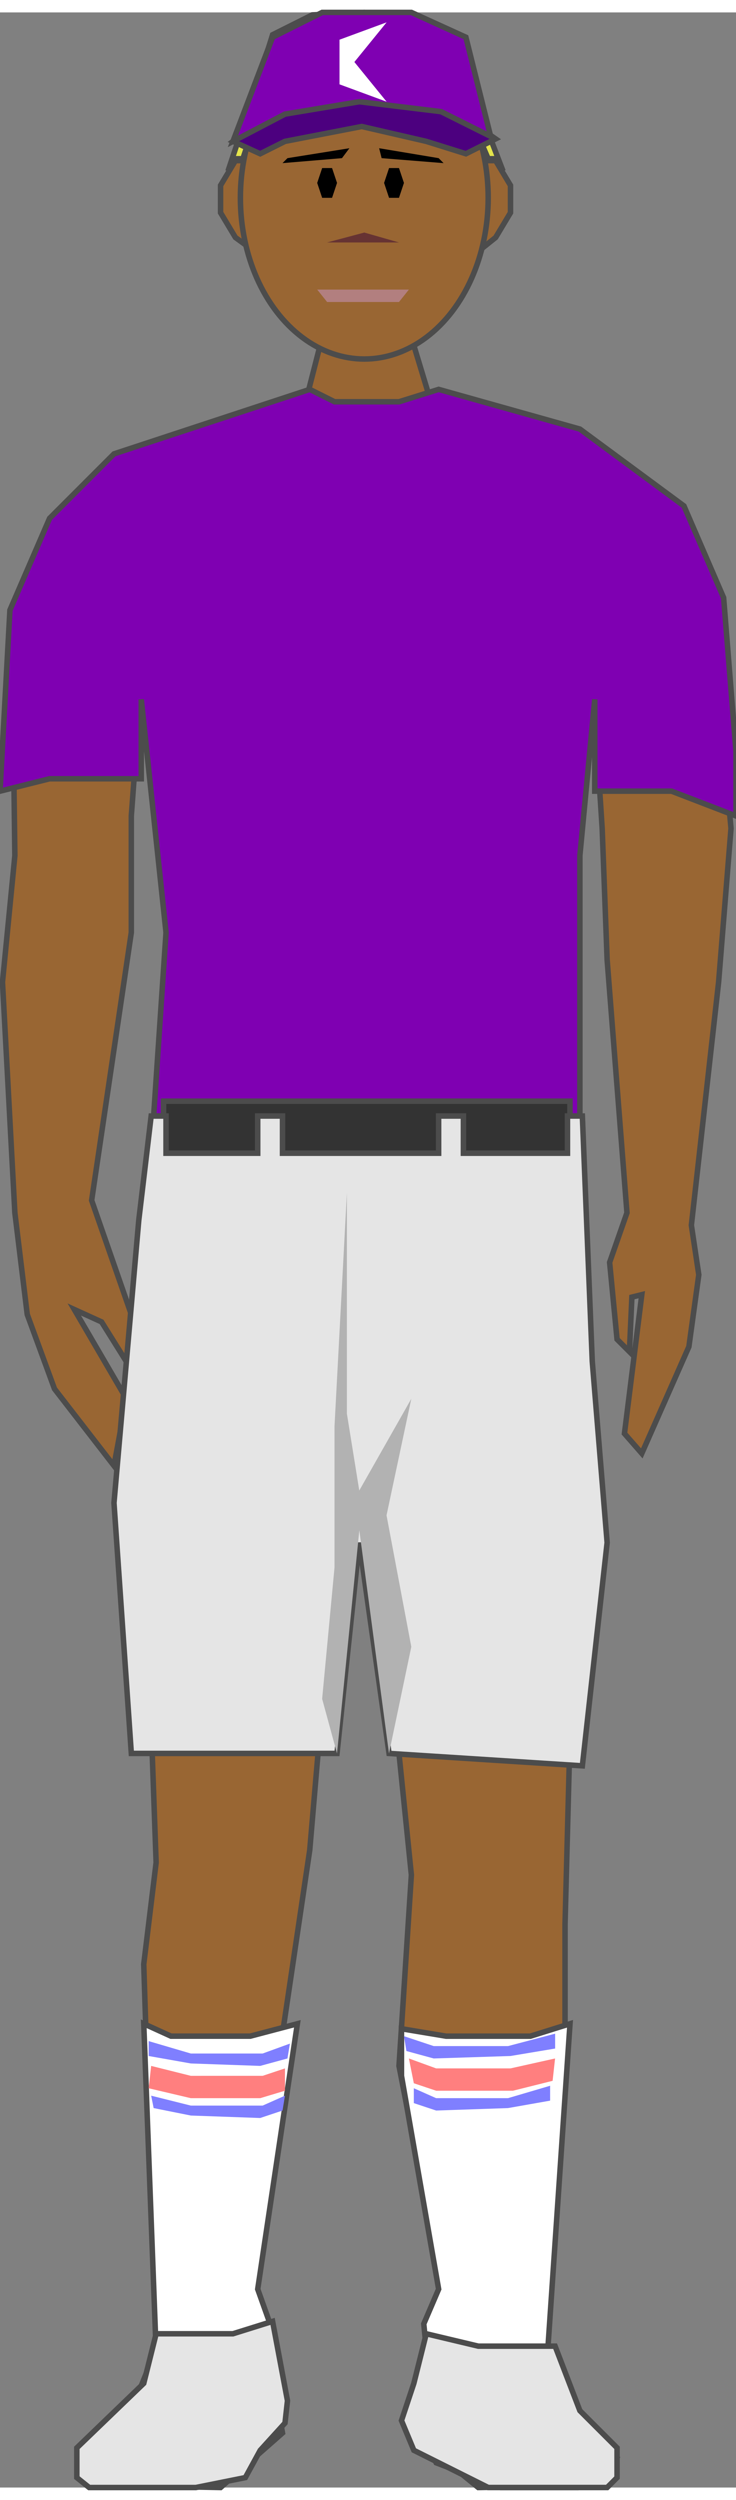 <!DOCTYPE svg PUBLIC "-//W3C//DTD SVG 1.1//EN" "http://www.w3.org/Graphics/SVG/1.1/DTD/svg11.dtd"><svg version="1.1" xmlns="http://www.w3.org/2000/svg" xmlns:xlink="http://www.w3.org/1999/xlink" width="33px" height="112px" viewBox="0 0 33.48 112.5" enable-background="new 0 0 33.48 112.5" xml:space="preserve">
<rect x="0" y="0" width="33.48" height="112.5" fill="#808080" stroke="none"/>
<g id="Group_Neck">
	<path fill="#996633" stroke="#4C4C4C" stroke-width="0.25" d="M19.84,18.487l-1.127-3.72h-4.058l-1.128,4.396" />
</g>
<g id="Group_LEft_Arm">
	<path fill="#996633" stroke="#4C4C4C" stroke-width="0.25" d="M26.829,28.407l0.563,8.68l0.226,5.975l0.902,11.498l-0.789,2.254   l0.338,3.495l0.563,0.563l0.112-2.479l0.451-0.112l-0.789,6.313l0.789,0.902l2.142-4.848l0.451-3.27l-0.338-2.254l1.239-11.047   l0.564-6.989l-0.677-7.327l-2.255-7.102l-2.931-1.691l-7.553-2.48" />
</g>
<g id="Group_Left_Leg">
	<path fill="#996633" stroke="#4C4C4C" stroke-width="0.25" d="M17.586,63.803v9.807l1.127,11.047l-0.563,8.68l2.367,12.176   l-1.24,4.734l0.563,1.127l2.932,1.127h3.494l1.127-1.127l-2.818-5.186l1.128-14.541v-4.735l0.563-21.417" />
</g>
<g id="Group_Right_Leg">
	<path fill="#996633" stroke="#4C4C4C" stroke-width="0.25" d="M7.01,64.041l-0.471,4.383l0.563,15.67l-0.563,4.621l0.563,17.473   l-1.128,2.818l-1.804,1.803l0.564,1.128h4.734l2.817-2.255l-0.563-3.494l-0.563-2.932l2.931-19.727l1.691-19.727" />
</g>
<g id="Group_Right_Arm">
	<path fill="#996633" stroke="#4C4C4C" stroke-width="0.25" d="M13.527,19.164l-9.243,2.818l-2.931,3.495l-0.789,4.058l0.112,8.792   l-0.563,5.749l0.563,10.483l0.563,4.622l1.24,3.382l2.705,3.494l0.564-3.043l-2.368-4.059l1.24,0.564l1.128,1.803l0.225-2.142   l-1.804-5.185l1.804-12.174v-5.298l0.564-7.553" />
</g>
<g id="Group_Upper">
	<path fill="#7F00B2" stroke="#4C4C4C" stroke-width="0.25" d="M6.426,34.832H2.255l-2.254,0.564l0.45-8.229l1.804-4.171   l2.931-2.931l8.905-2.931l1.128,0.563h2.931l1.804-0.563l6.425,1.804l4.734,3.494l1.804,4.171l0.563,6.989v2.931l-2.931-1.127   h-3.494v-4.171l-0.677,7.102v11.836H6.989l0.563-8.341L6.426,31.225V34.832z" />
</g>
<g id="Group_Belt">
	<path fill="#333333" stroke="#4C4C4C" stroke-width="0.25" d="M7.44,51.854v-2.367h18.487v2.367H7.44z" />
</g>
<g id="Group_Lower">
	<path fill="#E5E5E5" stroke="#4C4C4C" stroke-width="0.25" d="M5.974,79.133L5.185,67.748l1.128-12.851l0.563-4.735h0.676v1.691   h4.171v-1.691h1.128v1.691h7.102v-1.691h1.127v1.691h4.734v-1.691h0.677l0.451,11.16l0.676,8.229l-1.127,10.146l-8.793-0.564   l-1.353-9.581l-1.015,9.581H5.974z" />
	<path fill="#B2B2B2" d="M16.345,68.988l-1.015,10.145l-0.676-2.479l0.563-5.975v-4.058v-2.367l0.563-10.597v10.032l0.563,3.495   l2.367-4.171l-1.127,5.298l1.127,5.975l-1.015,4.847L16.345,68.988z" />
</g>
<g id="Group_Face">
	<path fill="#996633" stroke="#4C4C4C" stroke-width="0.25" d="M21.418,11.132h-9.469l-1.24-0.902l-0.676-1.127v-1.24l0.676-1.127   h11.837l0.676,1.127v1.24l-0.676,1.127L21.418,11.132z" />
	<ellipse fill="#996633" stroke="#4C4C4C" stroke-width="0.25" cx="16.571" cy="8.427" rx="5.636" ry="7.327" />
	<path fill="#663333" d="M16.571,10.005l1.578,0.451h-3.27L16.571,10.005z" />
	<path fill="#B27F7F" d="M14.88,13.162l-0.45-0.564H18.6l-0.451,0.564H14.88z" />
	<path d="M17.698,8.427h0.451l0.226-0.677l-0.226-0.676h-0.451L17.472,7.75L17.698,8.427z" />
	<path d="M14.655,8.427h0.45l0.226-0.677l-0.226-0.676h-0.45L14.429,7.75L14.655,8.427z" />
	<path d="M13.077,6.624l2.817-0.451l-0.338,0.451l-2.705,0.226L13.077,6.624z" />
	<path d="M19.953,6.624l-2.706-0.451l0.113,0.451l2.818,0.226L19.953,6.624z" />
</g>
<g id="Group_Socks">
	<path fill="#FFFFFF" stroke="#4C4C4C" stroke-width="0.25" d="M4.51,112.387l5.523,0.113l2.818-2.48l-0.677-3.832l0.112-1.127   l-0.563-1.578l1.804-12.063l-2.142,0.564H7.778L6.539,91.42l0.563,14.881l-1.128,2.93l-1.804,1.917L4.51,112.387z" />
	<path fill="#FFFFFF" stroke="#4C4C4C" stroke-width="0.25" d="M27.618,112.387l-5.861,0.113l-3.044-2.48l0.677-3.832l-0.113-1.127   l0.677-1.578l-1.691-9.695v-2.141l2.029,0.338h3.833l1.804-0.564l-1.015,14.881l1.127,2.93l2.029,1.917L27.618,112.387z" />
</g>
<g id="Group_Pink_Stripes">
	<path fill="#FF7F7F" d="M25.138,94.014l-1.804,0.45H19.84l-1.015-0.339L18.6,92.998l1.239,0.451h3.382l2.029-0.451L25.138,94.014z" />
	<path fill="#FF7F7F" d="M6.763,94.352l1.917,0.451h3.156l1.127-0.339v-1.015l-1.015,0.338H8.68l-1.804-0.451L6.763,94.352z" />
</g>
<g id="Group_Blue_Stripes">
	<path fill="#7F7FFF" d="M6.989,95.253l1.691,0.339l3.156,0.112l1.015-0.339l0.112-0.676l-1.015,0.451H8.68l-1.804-0.451   L6.989,95.253z" />
	<path fill="#7F7FFF" d="M25.025,94.915l-1.916,0.338l-3.27,0.112l-1.015-0.338v-0.676l1.015,0.451h3.27l1.916-0.564V94.915z" />
	<path fill="#7F7FFF" d="M25.251,92.547l-2.029,0.339l-3.494,0.112l-1.24-0.338l-0.112-0.676l1.353,0.451h3.382l2.142-0.564V92.547z   " />
	<path fill="#7F7FFF" d="M6.763,92.886l1.917,0.339l3.156,0.111l1.24-0.338l0.112-0.676l-1.24,0.451H8.68l-1.917-0.564V92.886z" />
</g>
<g id="Group_Hair">
	<path fill="#E5E54C" stroke="#4C4C4C" stroke-width="0.25" d="M11.048,6.651h-0.339l-0.338,0.563l1.466-4.396L12.4,1.015   l1.804-0.902L16.571,0l2.254,0.113l1.917,0.902l0.451,1.803l1.69,4.396l-0.338-0.563h-0.339l-1.014-2.367l-1.015-1.353L18.713,2.48   h-4.283l-1.353,0.226l-1.24,1.578L11.048,6.651z" />
</g>
<g id="Group_Shoe">
	<path fill="#E5E5E5" stroke="#4C4C4C" stroke-width="0.25" d="M3.495,112.049v-1.353l3.044-2.931l0.563-2.254h3.494l1.804-0.564   l0.677,3.607l-0.113,1.015l-1.127,1.239l-0.677,1.24L8.906,112.5H4.058L3.495,112.049z" />
	<path fill="#E5E5E5" stroke="#4C4C4C" stroke-width="0.25" d="M28.069,112.049v-1.353l-1.691-1.69l-1.127-2.932h-3.494   l-2.367-0.563l-0.564,2.254l-0.563,1.691l0.563,1.352l3.382,1.691h5.411L28.069,112.049z" />
</g>
<g id="Group_Cap">
	<path fill="#663300" d="M19.502,4.96l0.451-2.254h0.226v1.804l-0.226-0.451L19.502,4.96z" />
	<path fill="#4C007F" stroke="#4C4C4C" stroke-width="0.25" d="M10.596,5.861l1.24,0.564l1.127-0.564l3.494-0.676l2.932,0.676   l1.804,0.564l1.353-0.677L19.614,3.72h-6.199L10.596,5.861z" />
	<path fill="#7F00B2" stroke="#4C4C4C" stroke-width="0.25" d="M10.596,5.861L12.4,1.127L14.655,0h4.058l2.48,1.127l1.127,4.509   L20.065,4.51l-3.72-0.451l-3.382,0.563L10.596,5.861z" />
	<path fill="#FFFFFF" d="M17.586,4.058l-2.142-0.789V1.24l2.142-0.789L16.12,2.254L17.586,4.058z" />
</g>
</svg>